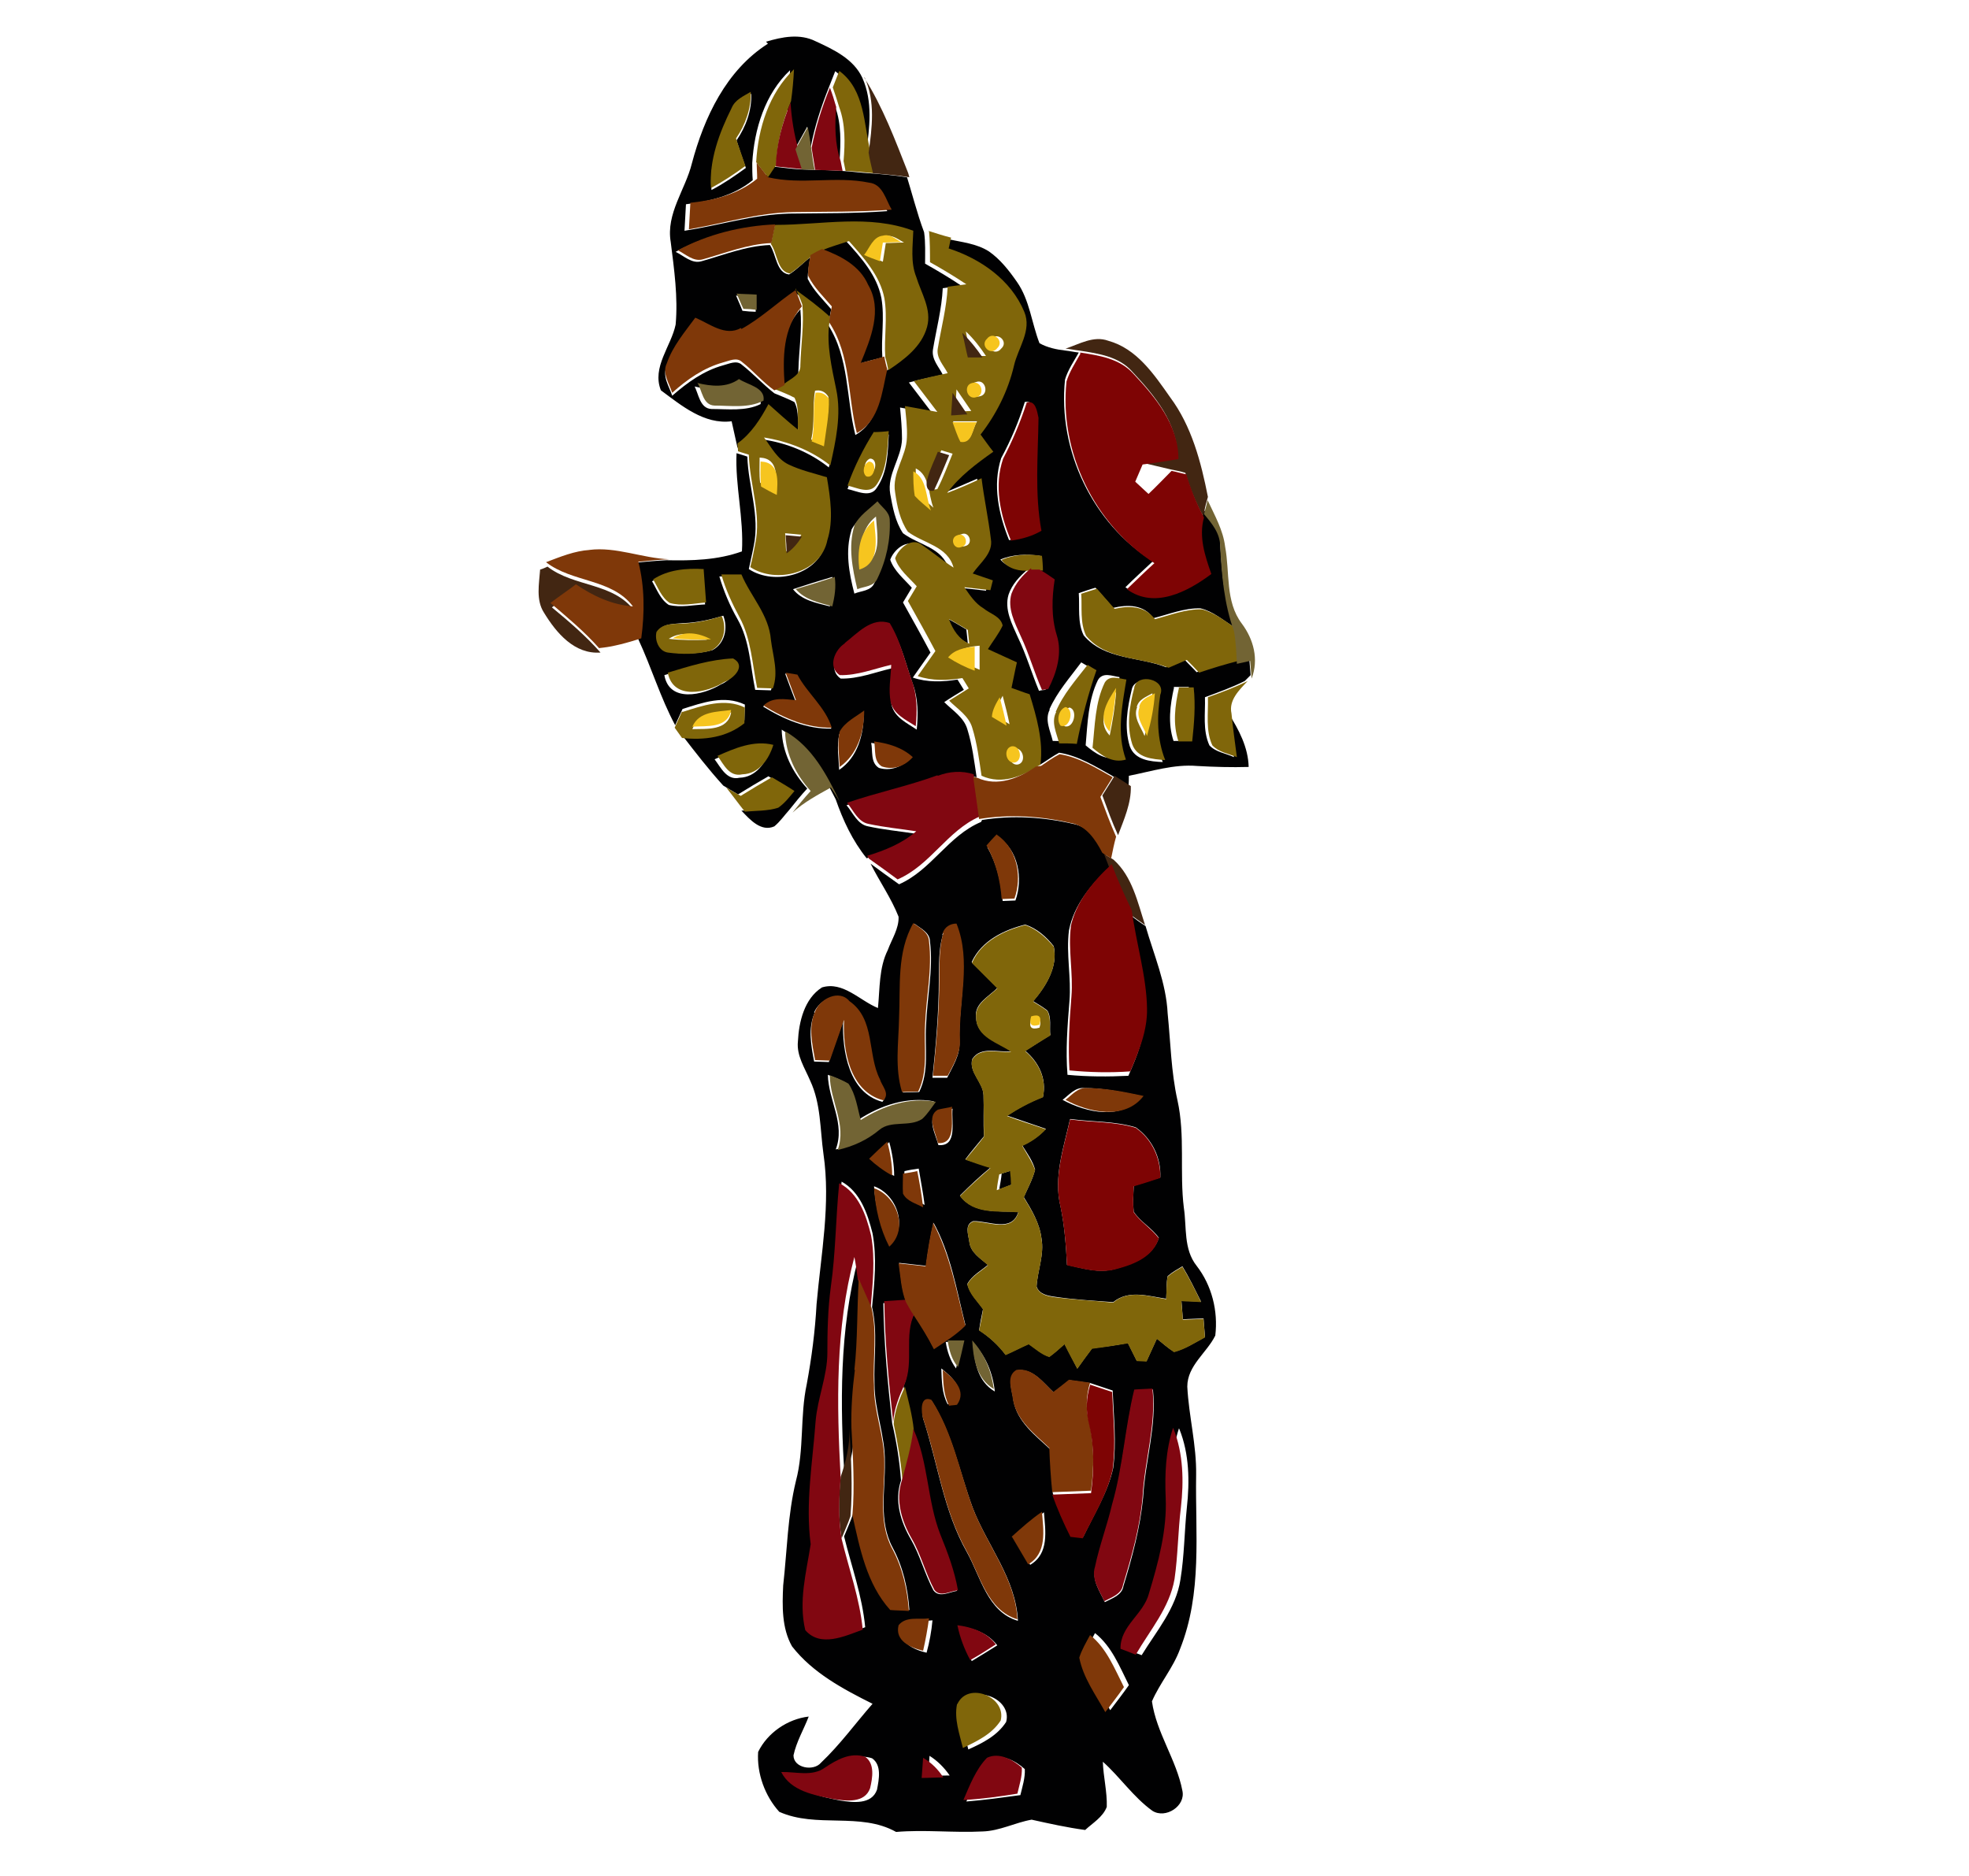 <svg xmlns="http://www.w3.org/2000/svg" viewBox="0 0 401 382" style="enable-background:new 0 0 401 382"><g style="fill:#010102"><path d="m156 8.5c3.3-1 6.9-1.7 10.1-.1 3.7 1.7 7.7 3.6 9.5 7.4 2.2 4.9 1.5 10.2.8 15.3-1.4-5.7-1.1-12.7-6.3-16.6-.4 1.1-.9 2.2-1.3 3.3-1.6 4-2.9 8-3.7 12.2-.2-1.4-.5-2.8-.7-4.2-.8 1.5-1.7 3-2.5 4.5-.9-3.1-1.5-6.3-1.6-9.5.3-2.1.5-4.3.6-6.5-5.1 4.8-7.3 12-7.7 18.9 0 1.1 0 2.3.1 3.5-3.9 3.2-8.8 4.3-13.6 4.9-.1 1.8-.2 3.6-.3 5.4 7.1-1.1 14-3.3 21.3-3.5 6.7-.1 13.4 0 20-.5-1.2-2-1.8-5.1-4.6-5.5-6.8-1.5-13.8.5-20.6-1.1.6-.8 1.1-1.6 1.7-2.5 2 .2 3.9.5 5.9.6.7 0 2 .1 2.6.1 1.9 0 3.7.1 5.6.2 2 .1 4 .4 6 .5 2.5.2 4.9.4 7.4.8-.1-.2-.2-.7-.3-1 1.3 4 2.3 8.2 3.8 12.2.3 2.1.2 4.3.2 6.4 2.5 1.4 5 2.9 7.4 4.5-1.3.2-2.5.3-3.8.5-.2 4.2-1.3 8.3-2 12.5-.3 2 1.2 3.5 2 5.1-2.3.5-4.6 1-6.9 1.6 1.6 2.1 3.2 4.2 4.8 6.3-2.2-.4-4.4-.8-6.6-1.2.2 2.1.4 4.3.4 6.4-.1 3.9-3.1 7.2-2.4 11.2.5 2.7 1 5.6 2.6 8 3.2 2.4 8.1 2.9 9.3 7.3-2.2-1.4-4.2-3.1-6.4-4.6-2.1-1.7-4.8.7-5.5 2.7.8 2.3 2.8 3.9 4.4 5.7-.6 1-1.2 2-1.8 3 1.9 3.4 3.8 6.8 5.6 10.2-1.2 1.7-2.4 3.4-3.6 5.1 2.9 1 6.1.9 9.1.4.4.7.9 1.4 1.3 2.1-1.3.8-2.7 1.6-4 2.5 1.7 1.7 4 3.1 4.7 5.5 1 3.2 1.4 6.5 1.9 9.8l-.8-.2c-2.4-.8-5-.7-7.3.3-6 2.2-12.3 3.5-18.4 5.6 1.3 1.5 2.2 3.9 4.4 4.3 3.2.7 6.5 1 9.7 1.5-2.9 2.4-6.4 3.9-10 5-2.9-3.6-4.8-7.7-6.3-12-2.7-5.3-5.7-11-11-14.2.1 4.6 2.2 8.7 5.2 12-1.3 1.4-2.5 2.9-3.7 4.4-1 1.1-1.8 2.3-3 3.3-2.7 1.2-5-1.4-6.7-3.2 2.3-.1 4.6-.1 6.8-.8 1.3-.9 2.2-2.2 3.3-3.4-1.5-.9-3.1-1.8-4.6-2.8-2.1 1.2-4.1 2.4-6.2 3.7-1-.6-2-1.2-3-1.8-3-3.3-5.7-6.8-8.4-10.3 4.5.5 9-.1 12.7-3 0-.8.1-2.4.1-3.2-4.2-2-8.6-.4-12.7.9-.5 1.1-1 2.2-1.5 3.3-3-5.6-4.8-11.7-7.5-17.5.7-5.2.6-10.5-.6-15.6 2.1-.2 4.2-.4 6.3-.5 5.2.1 10.4 0 15.4-1.8.4-6.8-1.4-13.4-1.1-20 .6.2 1.7.5 2.2.7.2 6.1 2.6 12 1.3 18.2-.3 1.6-.7 3.2-1 4.7 5.3 3.5 14.4 1.1 15.7-5.5 1.4-4.2.6-8.6-.1-12.8-2.6-.8-5.3-1.4-7.8-2.6-2.3-1.1-3.6-3.5-5-5.5 4.9.7 9.6 2.6 13.5 5.7 1.2-5.1 2.3-10.3 1.2-15.5-1-4.5-2.1-9-1.4-13.6 4.4 6.8 3.7 15 5.6 22.5 4.7-2.7 5.1-8.4 6.2-13 3.3-2.2 6.9-4.7 7.9-8.8 1.1-3.6-1.1-6.9-2.2-10.2-1.2-3-.7-6.3-.6-9.4-9.1-3.4-18.9-1.2-28-1.2-6.9.3-13.8 2-19.9 5.3 1.7.8 3.3 2.5 5.3 1.9 4.6-1.3 9-3.1 13.9-3.3 1.3 1.9 1.3 5.7 3.9 6 1.6-1 2.9-2.4 4.3-3.5-.2 1.4-.5 2.9-.5 4.4 1.2 2.4 3.1 4.2 4.8 6.2-.2.7-.3 1.4-.4 2.1-2.2-2.1-4.6-3.8-7-5.5-3.8 2.5-7 5.7-11 7.8-3.2 1.8-6.4-.9-9.3-2.1-2.2 2.9-4.6 5.8-5.8 9.3-1 2 .5 4.1 1.1 6 3.1-2.7 6.4-5.1 10.4-6.2 1.2-.3 2.7-1.1 3.8-.1 2.3 1.8 4.3 4 6.6 5.8 1.4.6 2.8 1.1 4.1 1.8 1 2 .6 4.3.7 6.5-2-1.7-4-3.5-6-5.2-1.6 3-3.5 6-6.3 8-.4-1.8-.8-3.6-1.2-5.4-5.6.7-10.2-3.2-14.4-6.3-1.9-4.7 2.1-9 3-13.4.5-5.6-.3-11.2-1-16.8-1-5.8 3-10.7 4.3-16 2.5-9.4 7-19 15.5-24.4m-7.3 13.5c-2.5 5-4.7 10.6-4.2 16.3 2.5-1.3 4.8-2.9 7-4.5-.7-1.9-1.3-3.7-1.9-5.6 1.9-2.8 3.1-6 3-9.5-1.4.9-3.2 1.6-3.9 3.3m.8 37.8c.4 1 .9 2 1.3 3.1.7.1 2.1.2 2.7.2 0-.8 0-2.3 0-3.1-1.3-.1-2.7-.1-4.1-.2m-8.4 18.4c.9 1.6 1.1 4.6 3.5 4.7 3.3 0 7 .5 10-1 .4-2.8-3.2-3.2-5-4.4-2.6 1.8-5.6 1.5-8.5.8m36.6 9.9c-2.2 3.5-4 7.1-5.4 11 1.9.4 4.7 1.9 6-.3 2.2-3.2 2.2-7.2 2.4-10.8-.8 0-2.3.1-3 .2m-4.6 19.3c-1.3 4.2-.5 8.7.6 12.9 1.4-.6 3.4-.5 4.1-2.2 1.8-3.7 2.7-7.9 2.5-12-.1-1.6-1.6-2.5-2.5-3.7-1.6 1.5-3.6 2.8-4.7 4.9m-40.6 10.5c1 1.7 1.7 3.7 3.4 4.8 2.4.6 5 0 7.4-.1-.2-2.3-.4-4.5-.5-6.8-3.6-.2-7.2.1-10.3 2.1m13.7-1c.9 3 2.1 5.9 3.7 8.7 2.5 4.4 2.6 9.5 3.6 14.4.8 0 2.4.1 3.2.1 1.2-3.3 0-6.6-.4-9.9-.4-5-4.1-8.8-6-13.3-1.3 0-2.7 0-4 0m14.9 2.6c1.8 2.3 4.8 2.8 7.5 3.5.5-2 .8-4 .5-6-2.7.8-5.3 1.6-8 2.5m-22.3 6.9c-1.8.2-4.1 0-5.2 1.7-.3 1.7.5 3.9 2.3 4.2 2.9.4 6 .4 8.8-.4 2.5-1.3 3.2-4.5 2.2-7-2.6.8-5.3 1.4-8 1.5m33 4.8c-2.1 1.3-3.6 4.8-1.1 6.5 3.6.1 7-1.3 10.5-2.1-.1 2.5-.6 5.1-.1 7.6.7 2.5 3.2 3.6 5.1 4.9.3-3.1.3-6.3-.8-9.3-1.4-3.9-2.3-8.1-4.5-11.7-3.6-1.3-6.6 2.1-9.2 4.1m-36.9 5.8c1 5.7 7.9 4.1 11.5 1.9 1.9-.8 4.6-3.3 1.8-4.8-4.6.2-9 1.6-13.3 2.9m24.6-.3c.7 1.9 1.4 3.8 2.1 5.6-2.3-.2-4.8-.6-6.6 1.1 4.2 2.6 8.9 4.6 13.9 4.5-1.3-4.2-4.9-7-7-10.8-.6-.1-1.8-.3-2.4-.4m11 12.4c-.5 2.4-.1 4.8 0 7.2 3.8-2.6 5-7.2 5-11.5-1.8 1.3-4 2.3-5 4.3m-25.4 5c1.3 1.7 2.5 4.4 5.1 3.8 3.4-.1 5.4-3.1 6.3-6-4-1.1-7.9.7-11.5 2.3m32-3.5c.4 1.7-.2 4.1 1.6 5.2 2.3.7 4.7-.2 6.3-1.9-2.1-2.1-5-2.8-7.9-3.2z"/><path d="m171 32.8c-1.2-3.6-1.2-7.3-.9-11 1.3 3.5 1.1 7.3.9 11"/><path d="m193 48.7c2.8.6 5.9.9 8.4 2.5 2.3 1.6 4.1 3.9 5.7 6.2 2.6 3.7 3 8.4 4.6 12.5 1.6.9 3.5 1.3 5.3 1.5.9.1 1.8.3 2.7.4-1 1.8-2.2 3.5-2.8 5.5-1.5 14.5 5.7 29.4 17.9 37-1.9 1.8-3.8 3.5-5.6 5.3 5.6 4.2 12.4.5 17.2-3.1-1.3-3.7-2.6-7.6-1.5-11.5l.3-1.1c1.6 1.9 3.3 4 3.3 6.6.3 5.8.8 11.7 2.8 17.2-2.2-1.4-4.3-3.2-6.8-3.8-3.3-.1-6.4 1.2-9.6 2-2-2.8-5.2-2.8-8.2-2.1-1.2-1.4-2.4-2.7-3.6-4.1-1.1.3-2.2.7-3.4 1.1.2 2.8-.3 6 1 8.6 4.2 5 11.3 4.3 16.8 6.5 1.2-.5 2.5-1.1 3.7-1.6.8.9 1.7 1.7 2.5 2.6 2.7-.9 5.3-1.7 8-2.4.9-.2 1.8-.4 2.7-.6.1 1.2.2 2.4.3 3.6-.3.3-.9.9-1.2 1.2-2.6 1.3-5.4 2.3-8.1 3.3.1 3.3-.5 6.7.9 9.8 1.3 1.4 3.3 1.6 5 2.4-.4-2.9-.8-5.9-1.1-8.9 2.1 3.3 4 6.9 4.1 10.9-3.5.1-7 0-10.5-.2-4.7-.4-9.3 1.1-13.9 2 0 .5 0 1.6-.1 2.1-1.1-.7-2.2-1.4-3.3-2.1-3.4-1.9-6.9-4.1-10.8-4.7-1.3.7-2.5 1.6-3.8 2.4-.3 0-.6 0-.9.1.6-4.9-.7-9.7-2.2-14.3-1.2-.4-2.4-.9-3.7-1.3.4-1.7.8-3.4 1.1-5.2-2-.9-4-1.8-5.9-2.7 1.1-1.6 2.2-3.1 3-4.8-.4-1.9-2.6-2.4-3.9-3.5-1.8-1-2.8-2.7-3.9-4.3 1.8.2 3.5.4 5.3.6.1-.5.4-1.5.5-2-1.4-.5-2.7-.9-4.1-1.4 1.5-2.1 4.2-4.1 3.7-7-.5-4.1-1.5-8.2-1.9-12.4-2.3 1-4.6 2-7 3 2.6-3.4 6-6 9.4-8.4-.9-1.2-1.7-2.4-2.6-3.5 3.2-4.2 5.5-9 6.8-14 .8-3.6 3.7-7.3 2.1-11-2.7-6.5-8.9-10.8-15.4-12.9.2-.7.3-1.5.5-2.2m15.9 33.4c-1.2 3.9-2.8 7.7-4.8 11.4-1.8 5.5-.5 11.5 1.6 16.7 2.2-.3 4.3-.9 6.2-2-1.4-7.6-.7-15.4-.6-23-.2-1.3-.6-3.6-2.5-3.1m-5 31.9c1.5 1.8 3.6 2.3 5.8 2.1-1.7 1.4-3.3 3.1-4 5.2-.9 3 .7 6 1.9 8.7 1.7 3.5 2.8 7.3 4.3 10.9.3-.1 1-.2 1.3-.2 1.7-3.4 2.9-7.3 1.7-11-1.1-3.7-1-7.6-.4-11.3-1-.7-2-1.4-3.1-2h.9c-.1-.7-.2-2.2-.2-3-2.8-.4-5.6-.3-8.2.8m10.2 30.5c-1.1 2.1.1 4.3.6 6.4 1.2 0 2.4.1 3.6.1 1.1-5.1 2.3-10 4-15-.4-.3-1.3-.8-1.8-1.1-2.3 3.1-4.9 6-6.5 9.6m9.9-6c-2 4.1-2.1 8.8-2.5 13.3 1.9 1.6 4.1 3.2 6.8 2.4-1.9-5.3-.8-10.9.1-16.3-1.5-.2-3.4-1.1-4.4.6m6.9 1.9c-.9 3.7-1.6 7.8-.4 11.6 1 2.8 4.2 3.1 6.7 3.2-1.7-4.3-1.7-8.8-1-13.3 1.2-3.2-4.7-4.5-5.3-1.5m8.6-.4c-.8 3.6-1.3 7.3-.1 10.9.7 0 2.1 0 2.8 0 .4-3.6.7-7.3.3-11-.8 0-2.3 0-3.1 0z"/><path d="m167 50.9c1.8-.6 3.5-1.2 5.3-1.8 3.1 3.4 6.3 7 7.2 11.6.7 4-.1 8.1.2 12.1-1.6.4-3.2.8-4.8 1.3 2-5 4.5-10.8 1.5-15.9-1.7-3.9-5.7-5.9-9.4-7.3"/><path d="m163 63c.4 4.1-.3 8.3-.4 12.4.1 1.9-1.8 2.8-3.2 3.7-.4-5.6-.4-11.7 3.5-16"/><path d="m193 126c1.3.7 2.5 1.4 3.8 2.2.1.7.2 2.1.3 2.8-2.1-.9-3.3-2.9-4.1-4.9"/><path d="m200 167c6.2-1 12.5-.6 18.6.8 3.2.6 5.1 3.5 6.5 6.1.3.9.7 1.8 1 2.6-3.8 3.5-7.4 7.8-8.4 13-.6 4.8.5 9.6.1 14.4-.4 5-.8 10-.4 15 4.1.4 8.3.4 12.4.2 1.8-4.1 3.5-8.3 3.4-12.8 0-6.9-2.1-13.5-3.1-20 1 .8 2.1 1.6 3.2 2.3 1.7 5.9 4.2 11.6 4.5 17.8.6 5.9.7 11.9 2 17.7 1.6 7.2.4 14.7 1.3 21.9.6 3.9-.1 8.4 2.6 11.8 3.1 4 4.4 9.2 3.8 14.2-1.7 3.5-5.7 6.1-5.7 10.4.3 6 1.9 11.9 1.8 18-.2 11.9 1.3 24-3.3 35.5-1.4 3.8-4.1 6.9-5.7 10.6.9 6.4 5 11.9 6.2 18.2.7 3.1-3.4 5.8-6.1 4.1-3.9-2.8-6.6-6.9-10.1-10 .1 3.1.9 6.1.8 9.2-.8 2.1-2.9 3.3-4.4 4.7-3.7-.5-7.3-1.3-10.9-2.1-3.4.6-6.5 2.3-10 2.4-5.9.3-11.8-.4-17.6.1-7.3-4.1-16.2-.7-23.8-4.1-2.9-3.2-4.6-7.8-4.3-12.2 1.9-3.9 6-6.7 10.3-7.2-1 2.6-2.5 5.1-3.1 7.9 0 2.6 4.1 3.3 5.6 1.5 3.9-3.7 7-8 10.5-12-6-3-12.2-6.3-16.4-11.7-2.1-3.7-2-8.2-1.8-12.4.8-7.1.9-14.3 2.6-21.3 1.7-6.4.8-13.2 2.2-19.7 1-5.4 1.7-10.8 2-16.3.9-10.2 2.9-20.4 1.4-30.6-.7-5-.5-10.2-2.7-14.9-1.1-2.6-2.8-5.1-2.5-8 .2-4 1.3-8.7 4.9-11 4.3-1.3 7.7 2.7 11.4 4.2.4-4 .2-8.2 2-11.8.8-2.2 2.3-4.4 2.2-6.8-1.5-3.8-3.9-7.2-5.7-10.8 1.9 1.4 3.8 2.8 5.8 4.2 6.6-2.9 10-9.9 16.7-12.7m3.4 2.9c-.7.8-1.4 1.6-2.1 2.3 1.9 3.3 2.8 7.1 3.1 10.9.6 0 1.9-.1 2.6-.1 1.6-4.5.6-10.3-3.6-13m-17 17.8c-3.4 5.9-2.6 12.8-2.9 19.3 0 5-.9 10.2.6 15 .8 0 2.4-.1 3.3-.1 2.1-4.3 1.1-9 1.4-13.6.2-5.7 1.5-11.4.8-17 0-1.9-1.9-2.7-3.2-3.7m5.8 2.4c-.9 2.9-.7 6-.8 9 0 6.7-.6 13.4-1.3 20 .8 0 2.3 0 3 0 1.1-2.3 2.6-4.5 2.5-7.2-.3-7.9 2.3-16-.7-23.8-1.3 0-2.4.7-2.8 1.9m6.1 5.7c1.7 1.7 3.4 3.4 5.1 5.1-1.7 1.8-4.8 3.2-4.3 6.1.1 3.8 4.5 4.9 7.1 6.8-2.6.3-6.2-1.1-7.9 1.6-.7 2.7 2.2 4.7 2.3 7.3.1 2.8-.1 5.6.1 8.4-1.3 1.6-2.6 3.1-3.8 4.7 1.7.6 3.4 1.1 5.1 1.7-2.2 1.8-4.2 3.7-6.2 5.7 2.8 3.8 7.8 3.1 11.9 3.3-1.3 4.3-6 1.8-9.2 1.9-1.8.7-1 2.7-.8 4.1.2 2.3 2.3 3.5 3.8 4.8-1.4 1.2-3.3 2.2-4.2 3.9.5 2 2.1 3.5 3.2 5.1-.3 1.4-.6 2.9-.8 4.3 2.1 1.4 3.9 3 5.4 5 1.6-.7 3.1-1.5 4.7-2.2 1.4.9 2.6 2.1 4.2 2.6 1.1-.8 2.1-1.7 3.1-2.6.9 1.7 1.7 3.3 2.6 5 1-1.4 2-2.8 3-4.1 2.4-.3 4.9-.6 7.3-1.1.6 1.2 1.2 2.4 1.8 3.6.5 0 1.5.1 2 .1.7-1.5 1.4-3.1 2.1-4.6 1.1.9 2.2 1.9 3.5 2.7 2.3-.6 4.3-1.9 6.3-3-.1-1.3-.2-2.5-.3-3.8-1.4.1-2.8.1-4.2.2-.1-1.3-.2-2.6-.3-3.8 1.3.1 2.7.1 4 .2-1.2-2.4-2.4-4.9-3.8-7.2-1 .6-2.1 1.2-3 2-.3 1.5-.2 3.1-.3 4.6-3.6-.5-7.6-1.9-10.8.7-4-.3-7.9-.5-11.9-1.1-1.4-.2-3.2-.5-3.7-2.1.2-3.3 1.6-6.5 1-9.8-.4-3.1-2-5.8-3.6-8.4.8-1.8 1.8-3.6 2.3-5.6-.5-1.8-1.6-3.3-2.6-4.9 1.8-.8 3.5-2 4.8-3.4-2.6-.9-5.3-1.8-7.9-2.7 2.3-1.5 4.7-2.8 7.3-3.8.8-3.7-.8-7-3.6-9.4 1.7-1.1 3.4-2.1 5.1-3.2-.2-1.6.3-3.5-.6-5-.9-.7-1.9-1.3-2.9-1.9 2.6-3 5.1-7 4.2-11.2-1.5-1.9-3.4-3.6-5.8-4.4-4.4 1.1-8.9 3.3-10.9 7.6m-32 10.4c-1.4 3.2-.7 6.7-.1 9.9.8 0 2.3.1 3 .1.9-2.8 1.9-5.5 2.9-8.3-.2 6.1 1.2 14.6 8 16.4 1.3-1.4-.3-2.9-.7-4.3-2.6-5.1-1-12.3-6.2-15.9-2.1-2.6-6-.5-7 2m2.8 12.7c.1 5.2 3.6 10 1.6 15.2 3.1-.7 6-2 8.5-4.1 2.5-2.1 6.1-.6 8.7-2.2 1.1-1 1.9-2.3 2.8-3.5-5.5-1-10.8.8-15.3 3.7-.7-2.5-1-5.2-2.5-7.4-1.2-.7-2.5-1.2-3.8-1.7m47.8 5.1c4.8 2.6 12.2 4.3 15.9-.8-3.8-.8-7.6-1.6-11.5-1.6-1.8-.2-3.1 1.4-4.4 2.4m-25.3 2.4c-2.5 1.4-.5 4.7 0 6.8 4 .4 2.6-4.9 2.9-7.4-.7.1-2.2.4-2.9.6m26.8 1.6c-1.3 5.8-3.4 11.8-1.9 17.8.8 3.9 1.1 7.9 1.3 11.8 3.2.7 6.6 1.8 9.9.8 3.5-1 7.6-2.5 8.8-6.3-1.4-2-3.7-3.2-5.1-5.3-.2-1.7-.1-3.5 0-5.3 1.8-.6 3.6-1.1 5.4-1.7.2-4-1.7-7.9-5-10.2-4.3-1.3-8.9-1.1-13.3-1.7m-40.6 8.2c1.4 1.3 3 2.5 4.7 3.4 0-2.3-.4-4.7-1-6.9-1.2 1.2-2.5 2.3-3.7 3.5m6.8 2.4c-.1 1.4-.1 2.8 0 4.1.7 1.6 2.7 2 4.1 2.8-.3-2.5-.8-4.9-1.2-7.4-.7.1-2.1.3-2.8.5m-12.9 2.1c-.7 7-.8 14-1.7 21-.6 4.4-.7 8.9-.7 13.4 0 4.8-2 9.4-2.4 14-.6 8.3-2.1 16.7-1 25-.9 5.8-2.5 11.6-1.1 17.5 3.1 3.6 8 1.3 11.7-.1-.6-6.4-2.8-12.4-4.3-18.5.6-1.5 1.3-3 1.8-4.5 1.5 6.8 2.9 14 7.7 19.3 1.3.1 2.6.1 3.8.2-.3-4.4-1.3-8.8-3.4-12.7-2.9-5.4-1.5-11.6-1.6-17.4.1-5.4-2.1-10.5-2.1-15.9-.2-5.2.7-10.5-.5-15.7.5-5 1-10.1.1-15-1-4-2.5-8.5-6.4-10.6m6.7 1c.3 4.1 1.3 8.2 3.1 11.9 4-3.5 1.5-10.3-3.1-11.9m12.2 7.1c-.7 3-1.2 6-1.6 9.1-1.8-.2-3.7-.4-5.5-.6.4 2.6.5 5.4 1.5 7.9-1.6.1-3.1.2-4.7.3.1 8.2.9 16.4 1.8 24.5.9 3.8 1.5 7.7 1.8 11.6-1.4 4.1-.1 8.4 2 12 1.9 3.3 2.8 7 4.6 10.4 1.2 1.6 3.3.3 4.8.1-.8-3.9-2.1-7.7-3.6-11.4-2.7-6.9-2.4-14.7-5.5-21.5-.3-3-1.2-5.9-1.8-8.8 2-4.6-.3-10 2.1-14.6 1.5 2.2 2.9 4.5 4.1 6.9 2.2-1.5 4.5-2.9 6.4-4.8-1.8-7.1-3-14.6-6.6-21m2.6 24.5c.3 1.9.9 3.8 2.1 5.4.4-1.8.8-3.6 1.3-5.4-.8 0-2.5 0-3.4 0m5.6.2c.2 3.7.8 7.8 4.4 9.9-.4-3.7-1.8-7.2-4.4-9.9m-6.5 5.2c.1 2.5.1 5.1 1.3 7.3.4-.1 1.2-.1 1.6-.2 2.1-2.9-.8-5.4-2.9-7.1m15.4.5c-2.2 1.3-.9 4.1-.7 6.1.8 4.3 4.4 7 7.4 9.8.2 3 .4 6.1.6 9 1 3 2.2 5.9 3.7 8.6.6.1 1.9.2 2.5.3 2.2-4.6 5-9 6.1-14 .7-5.2.1-10.5-.1-15.8-1.5-.5-3-1-4.5-1.5-1.4-.2-2.8-.4-4.3-.6-1.1.8-2.2 1.7-3.2 2.5-2.1-1.9-4.2-5-7.5-4.5m24 4c-1.9 7.7-2.3 15.7-4.5 23.4-1 4.3-2.6 8.4-3.5 12.8-.8 2.5.9 4.8 1.9 7 1.5-.8 3.5-1.4 3.8-3.3 1.8-5.9 3.4-11.9 4-18 .4-7.4 2.8-14.6 2-22-1.2.1-2.5.1-3.7.2m-43 6c2.9 9 4.1 18.6 8.8 26.9 2.8 5 4.2 12.2 10.4 14-.4-8.6-6.3-15.4-9.2-23-2.7-7.3-4.1-15-8.3-21.7-2.4-.9-2.1 2.5-1.7 3.9m52 1.6c-1.5 4.6-1.7 9.4-1.5 14.2.3 6.7-1.5 13.2-3.4 19.5-1.1 4.2-5.9 6.6-5.8 11.3 1 .4 2 .8 3.1 1.2 3-4.9 7-9.5 7.9-15.4.8-4.9.8-9.8 1.3-14.6.6-5.4.5-11-1.5-16m-33.7 22c1.1 1.8 2.2 3.7 3.3 5.6 3.9-2.3 3.1-6.9 2.8-10.7-2.2 1.6-4.2 3.3-6.2 5.1m-22.7 18.3c-.8 3.2 2.5 4.6 5 5.2.6-2.2 1-4.4 1.2-6.6-2.1.3-4.7-.5-6.2 1.4m11.6-.1c.6 2.4 1.5 4.8 2.6 7 1.7-1 3.4-2.1 5.2-3.2-1.9-2.5-4.8-3.5-7.8-3.9m27.7 1.4c-.8 1.5-1.6 2.9-2.2 4.6.7 4.1 3.2 7.6 5.3 11.1 1.3-1.7 2.6-3.4 3.8-5.1-1.9-3.8-3.5-7.9-6.9-10.6m-27 14.8c-.7 3 .5 6 1.2 8.9 2.9-1.3 5.9-2.8 7.7-5.6 1.3-4.7-6.6-7.9-8.8-3.4m-26.7 13c-2.6 1.9-5.9.8-8.9.9 2.1 3.9 6.7 4.7 10.6 5.5 2.6.4 6.4.9 7.5-2.2.4-2.1 1-5-1-6.4-3-1-5.8.6-8.2 2.2m19.9-2.7c-.1 1.4-.2 2.8-.3 4.1 1.4 0 2.9-.1 4.4-.1-1.1-1.6-2.5-3-4.1-4m12.3.7c-2.3 2.4-3.5 5.6-4.8 8.6 3.7-.3 7.3-.8 11-1.3.4-1.7 1-3.5.9-5.3-1.9-1.7-4.7-3.2-7.1-2z"/><path d="m204 239c.6-.2 1.7-.5 2.2-.7 0 .7.1 2.1.2 2.8-1 .4-1.9.8-2.9 1.1.2-1.1.4-2.1.5-3.2"/><path d="m172 301c-.9-14.9-1.1-30 2.8-44.8.2 1.5.4 3.1.7 4.6-.4 6.2-.3 12.4-.9 18.6-.4 3.9-.8 7.8-.7 11.8.1 3.4-.7 6.7-1.8 9.8"/></g><g style="fill:#80660a"><path d="m154 33c.4-6.9 2.6-14 7.7-18.9-.1 2.2-.3 4.4-.6 6.5-1.7 4.1-2.9 8.5-3 13-.6.8-1.1 1.7-1.7 2.5-.8-1-1.6-2-2.4-3.1"/><path d="m171 14.5c5.2 3.9 4.9 10.9 6.3 16.6.3 1.4.6 2.8.9 4.2-2-.2-4-.4-6-.5-.1-.5-.3-1.5-.4-2 .3-3.7.4-7.5-.9-11-.4-1.3-.8-2.6-1.3-4 .4-1.1.9-2.2 1.3-3.3"/><path d="m149 22c.7-1.7 2.4-2.4 3.9-3.3.1 3.4-1.1 6.7-3 9.5.6 1.9 1.3 3.7 1.9 5.6-2.3 1.7-4.6 3.2-7 4.5-.4-5.7 1.7-11.3 4.2-16.3"/><path d="m158 45.8c9.4 0 19-2.2 28 1.2-.1 3.1-.6 6.4.6 9.4 1 3.3 3.2 6.6 2.2 10.2-1.1 4-4.6 6.6-7.9 8.8-.1-.7-.4-2-.6-2.6-.3-4 .5-8.1-.2-12.1-.9-4.6-4.2-8.2-7.2-11.6-1.8.6-3.6 1.1-5.3 1.8-.8.4-1.6.8-2.4 1.3-1.4 1.2-2.8 2.5-4.3 3.5-2.6-.3-2.6-4.2-3.9-6 .3-1.3.5-2.5.8-3.8m18.7 6.1c1.1.4 2.2.9 3.3 1.3.2-1.3.4-2.6.6-3.8 1.2 0 2.4-.1 3.7-.1-1.1-.6-2.3-1.6-3.7-1.3-2 .2-2.7 2.5-3.8 3.9z"/><path d="m189 47c1.6.5 3.1 1 4.7 1.4-.2.7-.3 1.5-.5 2.2 6.5 2.1 12.7 6.4 15.4 12.9 1.6 3.8-1.3 7.4-2.1 11-1.2 5.1-3.6 9.9-6.8 14 .9 1.2 1.7 2.4 2.6 3.5-3.4 2.4-6.9 5-9.4 8.4 2.4-.9 4.7-1.9 7-3 .5 4.1 1.4 8.2 1.9 12.4.5 2.9-2.2 4.8-3.7 7 1.4.5 2.7.9 4.1 1.4-.1.5-.4 1.5-.5 2-1.8-.2-3.5-.4-5.3-.6 1.1 1.6 2.2 3.3 3.9 4.3 1.3 1.1 3.5 1.6 3.9 3.5-.8 1.7-2 3.2-3 4.8 2 .9 3.9 1.8 5.9 2.7-.4 1.7-.7 3.4-1.1 5.2 1.2.4 2.4.9 3.7 1.3 1.4 4.6 2.8 9.4 2.2 14.3-3.6 2.4-7.8 4.2-12 2.3-.5-3.3-.9-6.6-1.9-9.8-.7-2.4-3-3.8-4.7-5.5 1.3-.8 2.7-1.7 4-2.5-.4-.7-.9-1.4-1.3-2.1-3 .5-6.2.6-9.1-.4 1.2-1.7 2.4-3.4 3.6-5.1-1.8-3.4-3.7-6.8-5.6-10.2.6-1 1.2-2 1.8-3-1.6-1.8-3.7-3.4-4.4-5.7.7-2 3.4-4.4 5.5-2.7 2.2 1.5 4.2 3.2 6.4 4.6-1.2-4.4-6.1-4.9-9.3-7.3-1.6-2.3-2.2-5.2-2.6-8-.7-4 2.3-7.3 2.4-11.2.1-2.2-.2-4.3-.4-6.4 2.2.4 4.4.8 6.6 1.2-1.6-2.1-3.2-4.2-4.8-6.3 2.3-.6 4.6-1.1 6.9-1.6-.8-1.6-2.4-3.1-2-5.1.7-4.2 1.8-8.3 2-12.5 1.3-.2 2.5-.3 3.8-.5-2.4-1.6-4.9-3.1-7.4-4.5 0-2.1 0-4.3-.2-6.4m7.5 20.5c.3 1.7.7 3.3 1.1 5 .8 0 2.3 0 3 0-1.2-1.8-2.5-3.5-4.1-5m5.1 1.6c-1.6 1.4.8 3.6 2.1 1.9 1.6-1.4-.8-3.6-2.1-1.9m-3 8.7c-1.9.4-1.1 3.5.8 2.9 1.9-.4 1.1-3.6-.8-2.9m-4 1.5c-.1 1.5-.2 3-.3 4.6.8 0 2.5-.2 3.3-.2-1-1.5-2-2.9-3-4.4m-.7 6.5c.5 1.4.9 2.8 1.6 4 2.3.4 2.3-2.5 3.3-4-1.6 0-3.3 0-4.9 0m-2.4 5.9c-.8 1.8-1.6 3.5-2.1 5.4-.4 1.1-.3 3 1.3 2.5 1.2-2.3 2.1-4.8 3.1-7.2-.6-.2-1.7-.5-2.3-.7m-5.2 3.6c0 1.7 0 3.4.3 5.1 1 1.1 2.2 2 3.3 3-1.1-2.7-.7-6.6-3.6-8m9.3 13.4c-1.7.4-.8 3 .8 2.4 1.7-.4.8-3.1-.8-2.4m-2.5 17.4c.8 2.1 2 4 4.1 4.9-.1-.7-.2-2.1-.3-2.8-1.2-.7-2.5-1.5-3.8-2.2m.8 7.6c1.7 1.1 3.5 1.9 5.4 2.7 0-1.6 0-3.3 0-4.9-2.1.2-4.1.5-5.5 2.3m8.6 11.9c1 .6 2 1.2 3 1.8-.4-2-.9-3.9-1.4-5.8-.7 1.3-1.5 2.6-1.6 4m4 6.7c-1.8.4-1.1 3.6.7 3.3 1.8-.4 1.1-3.5-.7-3.3z"/><path d="m162 59c2.4 1.7 4.8 3.5 7 5.5 0 .3 0 .9-.1 1.2-.6 4.6.5 9.2 1.4 13.6 1.1 5.2-.1 10.5-1.2 15.5-3.9-3.1-8.6-4.9-13.5-5.7 1.5 2 2.7 4.4 5 5.5 2.5 1.2 5.2 1.8 7.8 2.6.7 4.2 1.4 8.7.1 12.8-1.3 6.7-10.4 9-15.7 5.5.4-1.6.7-3.1 1-4.7 1.3-6.1-1.1-12-1.3-18.2-.6-.2-1.7-.5-2.2-.7 0-.5-.1-1-.1-1.6 2.8-2 4.7-5 6.3-8 2 1.8 3.9 3.5 6 5.2-.1-2.2.3-4.5-.7-6.5-1.3-.7-2.7-1.2-4.1-1.8.7-.4 1.4-.8 2.1-1.1 1.3-1 3.3-1.8 3.2-3.7.1-4.1.8-8.3.4-12.4-.4-1.1-.9-2.2-1.4-3.3m4 20.8c-.6 3.3 0 6.7-.8 10 .8.3 1.7.7 2.5 1 .4-3.2 1.2-6.5 1-9.7-.6-1-1.6-1.5-2.8-1.2m-11.2 13.6c0 1.7-.1 3.4.1 5.1 1 .6 2.1 1.2 3.2 1.7.1-2.8.6-6.6-3.2-6.8m5.1 15.4c.1.9.1 2.7.2 3.7 1.3-.8 2.3-2.1 3.1-3.4-.8-.1-2.5-.2-3.3-.3z"/><path d="m178 88c.8 0 2.3-.1 3-.2-.3 3.7-.3 7.7-2.4 10.8-1.4 2.2-4.1.7-6 .3 1.4-3.9 3.2-7.5 5.4-11m-.8 5.5c-1.1.4-1.5 2.2-.6 3 1.7.7 2.4-3 .6-3z"/><path d="m204 114c2.6-1.1 5.4-1.2 8.2-.8.1.7.2 2.2.2 3h-.9c-.4 0-1.3 0-1.7 0-2.2.2-4.4-.3-5.8-2.1"/><path d="m133 118c3.1-2 6.7-2.3 10.3-2.1.2 2.3.3 4.5.5 6.8-2.5.2-5 .8-7.4.1-1.7-1.1-2.4-3.2-3.4-4.8"/><path d="m147 117c1.3 0 2.7 0 4 0 1.9 4.5 5.6 8.2 6 13.3.4 3.3 1.6 6.6.4 9.9-.8 0-2.4-.1-3.2-.1-1-4.8-1.2-10-3.6-14.4-1.5-2.8-2.8-5.6-3.7-8.7"/><path d="m220 121c1.1-.4 2.2-.7 3.4-1.1 1.2 1.4 2.4 2.7 3.6 4.1 3-.7 6.2-.6 8.2 2.1 3.1-.8 6.3-2.1 9.6-2 2.6.7 4.7 2.4 6.8 3.8.4 2.2.5 4.5.6 6.7-2.7.7-5.4 1.5-8 2.4-.8-.9-1.7-1.8-2.5-2.6-1.2.5-2.5 1.1-3.7 1.6-5.6-2.2-12.7-1.5-16.8-6.5-1.3-2.7-.8-5.8-1-8.6"/><path d="m139 127c2.8-.1 5.4-.7 8-1.5 1.1 2.5.4 5.7-2.2 7-2.8.8-5.9.8-8.8.4-1.9-.3-2.7-2.6-2.3-4.2 1.2-1.8 3.4-1.6 5.2-1.7m-2.7 3.1c2.6.3 5.2.3 7.8.2-2.5-1.2-5.3-1.8-7.8-.2z"/><path d="m136 137c4.3-1.3 8.7-2.7 13.3-2.9 2.8 1.5.1 4.1-1.8 4.8-3.5 2.2-10.4 3.8-11.5-1.9"/><path d="m215 145c1.5-3.6 4.1-6.5 6.5-9.6.4.3 1.3.8 1.8 1.1-1.7 4.9-3 9.9-4 15-1.2-.1-2.4-.1-3.6-.1-.5-2.1-1.7-4.3-.6-6.4m2.7-.9c-1.4.5-1.9 2.7-1 3.8 1.9.6 2.8-3.4 1-3.8z"/><path d="m225 139c1-1.6 2.9-.8 4.4-.6-.9 5.4-2 11-.1 16.3-2.7.8-4.9-.8-6.8-2.4.5-4.5.5-9.2 2.5-13.3m1 10.8c.6-2.9 1.1-5.9 1.3-8.9-1.8 2.6-4 6.1-1.3 8.9z"/><path d="m231 140c.6-3 6.6-1.7 5.3 1.5-.7 4.4-.7 9 1 13.3-2.6-.2-5.7-.4-6.7-3.2-1.2-3.7-.6-7.8.4-11.5m.6 3.9c-.9 2.1.8 4.1 1.5 5.9.8-2.8 1.4-5.8 1.6-8.7-1.2.7-2.8 1.2-3.2 2.8z"/><path d="m246 142c2.8-1 5.5-2 8.1-3.3-1.7 1.8-3.9 3.9-3.3 6.6.3 3 .7 5.9 1.1 8.9-1.7-.7-3.7-1-5-2.4-1.4-3-.8-6.5-.9-9.8"/><path d="m240 140c.8 0 2.3 0 3.1 0 .4 3.7.1 7.3-.3 11-.7 0-2.1 0-2.8 0-1.2-3.6-.7-7.3.1-10.9"/><path d="m139 145c4.1-1.3 8.6-2.9 12.7-.9 0 .8-.1 2.4-.1 3.2-3.6 2.9-8.2 3.5-12.7 3-.5-.7-1-1.4-1.5-2.1.5-1.1 1-2.2 1.5-3.3m2.1 3.6c2.9-.1 7.2.4 7.9-3.4-2.9.3-6.6.2-7.9 3.4z"/><path d="m146 154c3.6-1.6 7.5-3.3 11.5-2.3-.9 2.9-2.9 5.9-6.3 6-2.7.6-3.8-2-5.1-3.8"/><path d="m151 162c2.1-1.3 4.1-2.5 6.2-3.7 1.5.9 3.1 1.8 4.6 2.8-1 1.2-2 2.5-3.3 3.4-2.2.7-4.5.6-6.8.8-1.3-1.6-2.5-3.3-3.8-4.9 1 .6 2 1.2 3 1.7"/><path d="m198 196c1.9-4.3 6.5-6.5 10.8-7.6 2.3.8 4.2 2.5 5.8 4.4.9 4.2-1.6 8.1-4.2 11.2 1 .6 2 1.2 2.9 1.9.8 1.5.4 3.3.6 5-1.7 1-3.4 2.1-5.1 3.2 2.8 2.4 4.4 5.7 3.6 9.4-2.6 1-5 2.3-7.3 3.8 2.6 1 5.3 1.8 7.9 2.7-1.4 1.5-3 2.6-4.8 3.4.9 1.6 2 3.2 2.6 4.9-.5 1.9-1.5 3.7-2.3 5.6 1.6 2.6 3.3 5.3 3.6 8.4.6 3.3-.8 6.5-1 9.8.6 1.6 2.3 1.9 3.7 2.1 3.9.5 7.9.7 11.9 1.1 3.1-2.7 7.2-1.3 10.8-.7.1-1.6 0-3.1.3-4.6.9-.8 2-1.4 3-2 1.4 2.3 2.6 4.7 3.8 7.2-1.3-.1-2.7-.1-4-.2.1 1.3.2 2.5.3 3.8 1.4-.1 2.8-.1 4.2-.2.1 1.3.2 2.5.3 3.8-2.1 1.1-4 2.4-6.3 3-1.2-.8-2.3-1.8-3.5-2.7-.7 1.5-1.4 3.1-2.1 4.6-.5 0-1.5-.1-2-.1-.6-1.2-1.2-2.4-1.8-3.6-2.4.4-4.9.8-7.3 1.1-1 1.3-2 2.7-3 4.1-.9-1.7-1.8-3.3-2.6-5-1 .9-2 1.8-3.1 2.6-1.6-.5-2.9-1.7-4.2-2.6-1.6.7-3.1 1.5-4.7 2.2-1.5-2-3.3-3.7-5.4-5 .3-1.4.6-2.9.8-4.3-1.1-1.6-2.8-3.1-3.2-5.1.9-1.7 2.7-2.6 4.2-3.9-1.5-1.4-3.6-2.6-3.8-4.8-.2-1.4-1-3.4.8-4.1 3.1-.1 7.9 2.4 9.2-1.9-4.2-.3-9.1.5-11.9-3.3 2-2 4.1-3.9 6.2-5.7-1.7-.5-3.4-1.1-5.1-1.7 1.3-1.6 2.6-3.1 3.8-4.7-.1-2.8 0-5.6-.1-8.4-.1-2.6-3-4.6-2.3-7.3 1.7-2.7 5.3-1.3 7.9-1.6-2.6-1.8-7-2.9-7.1-6.8-.4-2.9 2.6-4.4 4.3-6.1-1.7-1.7-3.4-3.4-5.1-5.1m12 11.4c-.5 1.6 0 2.2 1.7 1.7.5-1.6 0-2.2-1.7-1.7m-6.5 31.6c-.2 1.1-.4 2.1-.5 3.2 1-.4 1.9-.8 2.9-1.1 0-.7-.1-2.1-.2-2.8-.6.2-1.7.5-2.2.7z"/><path d="m182 290c.2-2.7 1.2-5.2 2.3-7.6.7 2.9 1.5 5.8 1.8 8.8-.4 3.5-1.4 6.9-2.3 10.4-.3-3.9-1-7.8-1.8-11.6"/><path d="m195 347c2.2-4.6 10-1.4 8.8 3.4-1.8 2.8-4.8 4.2-7.7 5.6-.7-2.9-1.8-5.9-1.2-8.9"/></g><g style="fill:#422612"><path d="m176 15.8c3.8 6 6.3 12.7 8.9 19.3.1.2.2.7.3 1-2.4-.4-4.9-.6-7.4-.8-.3-1.4-.7-2.8-.9-4.2.7-5.1 1.4-10.4-.8-15.3"/><path d="m196 67.8c1.5 1.5 2.9 3.2 4.1 5-.8 0-2.3 0-3 0-.4-1.6-.7-3.3-1.1-4.9"/><path d="m217 71c2.8-.9 5.7-2.7 8.7-1.6 5.8 1.6 9.3 6.8 12.6 11.5 4.4 5.9 6.3 13.2 7.7 20.3-.2.7-.6 2.1-.7 2.8l-.3 1.1c-1.5-2.8-2.7-5.7-3.6-8.8-1-.3-2-.5-3-.7-2-.5-3.9-.9-5.9-1.4 2.4-.4 4.8-.8 7.3-1.1 0-7-4.7-12.6-9.2-17.4-2.7-3.1-6.9-3.7-10.8-4.3-.9-.1-1.8-.3-2.7-.4"/><path d="m194 80c1 1.5 2 2.9 3 4.4-.8 0-2.5.2-3.3.2.1-1.5.2-3.1.3-4.6"/><path d="m191 92c.6.2 1.7.5 2.3.7-1 2.4-2 4.9-3.1 7.2-1.6.5-1.7-1.5-1.3-2.5.5-1.9 1.4-3.6 2.1-5.4"/><path d="m160 109c.8.1 2.5.2 3.3.3-.8 1.3-1.8 2.5-3.1 3.4 0-.9-.1-2.7-.2-3.7"/><path d="m110 116c.4-.1 1.1-.4 1.5-.6 5.4 4.2 13.4 3.2 17.7 9-4.3-.3-8.2-2.1-11.6-4.5-1.7 1.3-3.5 2.5-5.2 3.8 3.5 2.9 6.9 5.8 9.9 9.2-5.3.4-9-4-11.5-8.1-1.7-2.6-1-5.9-.8-8.8"/><path d="m227 158c1.1.7 2.2 1.4 3.3 2.1.1 3.5-1.4 6.8-2.6 10-1.2-2.6-2.2-5.4-3.2-8.1.8-1.3 1.7-2.7 2.5-4"/><path d="m225 174c.4.3 1.4.8 1.8 1.1 3.8 3.4 4.9 8.7 6.4 13.3-1.1-.8-2.2-1.5-3.2-2.3-1.5-3.1-2.9-6.2-4.1-9.4-.3-.9-.7-1.8-1-2.6"/><path d="m173 291c.3 5.9.7 11.9.2 17.8-.5 1.5-1.2 3-1.8 4.5-.7-4.1-.6-8.3-.2-12.5 1.1-3.2 1.9-6.5 1.8-9.8"/></g><g style="fill:#810711"><path d="m169 17.8c.5 1.3.9 2.6 1.3 4-.3 3.7-.3 7.5.9 11 .1.5.3 1.5.4 2-1.9-.1-3.7-.1-5.6-.2-.2-1.5-.5-3-.7-4.5.8-4.2 2.1-8.3 3.7-12.2"/><path d="m158 33.9c.1-4.5 1.3-8.8 3-13 .2 3.2.7 6.4 1.6 9.5.4 1.4.8 2.7 1.3 4.1-2-.2-3.9-.4-5.9-.6"/><path d="m210 116c.4 0 1.3 0 1.7 0 1.1.6 2.1 1.3 3.1 2-.6 3.8-.7 7.7.4 11.3 1.2 3.7 0 7.7-1.7 11-.3.1-1 .2-1.3.2-1.6-3.6-2.6-7.3-4.3-10.9-1.2-2.7-2.8-5.7-1.9-8.7.8-2.1 2.3-3.8 4-5.2"/><path d="m172 131c2.6-2 5.5-5.4 9.2-4.1 2.2 3.6 3.1 7.8 4.5 11.7 1.1 3 1.1 6.2.8 9.3-2-1.3-4.5-2.4-5.1-4.9-.5-2.5 0-5 .1-7.6-3.5.8-6.9 2.2-10.5 2.1-2.5-1.7-1-5.2 1.1-6.5"/><path d="m191 158c2.3-.9 4.9-1.1 7.3-.3.4 2.9.7 5.8 1.2 8.6-6.6 2.9-10 9.9-16.7 12.8-1.9-1.4-3.8-2.8-5.8-4.2l-.4-.6c3.6-1.1 7.1-2.5 10-5-3.2-.5-6.5-.8-9.7-1.5-2.2-.4-3.1-2.8-4.4-4.3 6.1-2.1 12.4-3.4 18.4-5.6"/><path d="m171 241c3.9 2.1 5.4 6.5 6.4 10.6.9 5 .3 10.1-.1 15-.8-2-1.8-4-2.6-6-.2-1.6-.4-3.1-.7-4.6-3.9 14.6-3.6 29.9-2.8 44.9-.3 4.1-.5 8.3.2 12.5 1.5 6.2 3.7 12.2 4.3 18.5-3.6 1.3-8.6 3.7-11.7.1-1.4-5.9.2-11.7 1.1-17.5-1.1-8.4.4-16.7 1-25 .4-4.8 2.4-9.3 2.4-14 0-4.5.1-8.9.7-13.4 1-7 1-14 1.7-21"/><path d="m180 265c1.6-.1 3.1-.2 4.7-.3.5.9 1 1.8 1.6 2.7-2.3 4.6-.1 9.9-2.1 14.6-1.1 2.4-2.1 4.9-2.3 7.6-.9-8.1-1.7-16.3-1.8-24.5"/><path d="m231 283c1.2-.1 2.4-.1 3.7-.2.8 7.4-1.6 14.6-2 22-.5 6.1-2.2 12.1-4 18-.3 1.9-2.3 2.5-3.8 3.3-1-2.2-2.7-4.5-1.9-7 .9-4.3 2.5-8.5 3.5-12.8 2.2-7.6 2.6-15.6 4.5-23.3"/><path d="m186 291c3.1 6.8 2.8 14.6 5.5 21.5 1.5 3.7 2.9 7.4 3.6 11.4-1.6.1-3.6 1.5-4.8-.1-1.8-3.3-2.7-7.1-4.6-10.4-2.1-3.6-3.4-8-2-12 .9-3.4 1.9-6.8 2.3-10.3"/><path d="m239 291c2 5.1 2.1 10.7 1.5 16-.6 4.9-.6 9.8-1.3 14.6-1 5.8-5 10.4-7.9 15.4-1-.4-2-.8-3.1-1.2-.1-4.7 4.7-7 5.8-11.3 1.9-6.3 3.7-12.9 3.4-19.5-.2-4.8 0-9.6 1.5-14.2"/><path d="m195 331c3 .4 5.9 1.4 7.8 3.9-1.7 1.1-3.4 2.2-5.2 3.2-1.2-2.2-2.1-4.6-2.6-7"/><path d="m168 360c2.4-1.6 5.2-3.2 8.2-2.2 2 1.4 1.5 4.3 1 6.4-1.1 3.1-4.9 2.6-7.5 2.2-3.9-.8-8.6-1.6-10.6-5.5 2.9-.1 6.3 1 8.9-.9"/><path d="m188 358c1.7 1 3.1 2.4 4.1 4-1.5 0-2.9.1-4.4.1.1-1.4.2-2.8.3-4.1"/><path d="m201 358c2.5-1.2 5.3.4 7.1 2 .1 1.8-.5 3.5-.9 5.3-3.7.6-7.3 1.1-11 1.3 1.3-3 2.5-6.2 4.8-8.6"/></g><g style="fill:#726434"><path d="m162 30.4c.8-1.5 1.7-3 2.5-4.5.3 1.4.5 2.8.7 4.2.2 1.5.4 3 .7 4.5-.7 0-2-.1-2.6-.1-.4-1.4-.9-2.7-1.3-4.1"/><path d="m150 59.8c1.3.1 2.7.1 4.1.2 0 .8 0 2.3 0 3.1-.7-.1-2.1-.2-2.7-.2-.5-1-.9-2.1-1.4-3.1"/><path d="m142 78c2.9.7 6 1 8.5-.8 1.8 1.2 5.4 1.7 5 4.4-3.1 1.6-6.7 1-10 1-2.4-.1-2.5-3.1-3.5-4.7"/><path d="m246 102c1.4 3 3.1 6 3.5 9.3 1 5.3 0 11.2 3.4 15.7 2.4 3.2 3.5 7.3 2 11.2-.1-1.2-.2-2.4-.3-3.6-.9.2-1.8.4-2.7.6-.1-2.2-.2-4.5-.6-6.7-2-5.5-2.5-11.4-2.8-17.2 0-2.7-1.7-4.7-3.3-6.6.2-.7.6-2.1.7-2.8"/><path d="m174 107c1-2 3-3.3 4.7-4.9.9 1.2 2.4 2.1 2.5 3.7.2 4.1-.7 8.3-2.5 12-.7 1.7-2.7 1.6-4.1 2.2-1-4.2-1.9-8.7-.6-12.9m1.4 8.1c4.4-1.3 3.2-6.5 3-10-3.1 2.4-3.3 6.3-3 10z"/><path d="m162 120c2.7-.8 5.3-1.6 8-2.5.3 2 0 4-.5 6-2.7-.8-5.6-1.3-7.5-3.6"/><path d="m160 149c5.4 3.1 8.4 8.8 11 14.2-.6-1-1.2-1.9-1.8-2.8-2.7 1.5-5.5 3-7.8 5.1 1.2-1.5 2.4-3 3.7-4.4-3-3.3-5.1-7.5-5.2-12"/><path d="m169 219c1.3.5 2.6 1 3.8 1.7 1.5 2.2 1.8 4.9 2.5 7.4 4.6-2.9 9.9-4.7 15.3-3.7-.9 1.2-1.7 2.5-2.8 3.5-2.6 1.7-6.3.2-8.7 2.2-2.5 2.1-5.4 3.4-8.5 4.1 1.9-5.2-1.6-10-1.6-15.2"/><path d="m193 273c.8 0 2.5 0 3.4 0-.4 1.8-.8 3.6-1.3 5.4-1.3-1.5-1.8-3.4-2.1-5.4"/><path d="m198 273c2.5 2.7 3.9 6.2 4.4 9.9-3.5-2.1-4.2-6.2-4.4-9.9"/></g><g style="fill:#7f3809"><path d="m154 33c.8 1 1.6 2.1 2.4 3.1 6.8 1.6 13.8-.3 20.6 1.1 2.8.3 3.4 3.5 4.6 5.5-6.7.5-13.4.4-20 .5-7.2.1-14.2 2.3-21.3 3.5.1-1.8.2-3.6.3-5.4 4.8-.5 9.7-1.7 13.6-4.9 0-1.2-.1-2.3-.1-3.5"/><path d="m138 51c6.1-3.3 13-5 19.9-5.3-.3 1.3-.5 2.5-.8 3.8-4.8.2-9.3 2-13.9 3.3-2 .6-3.6-1.1-5.3-1.9"/><path d="m165 52c.8-.5 1.6-.9 2.4-1.3 3.8 1.4 7.7 3.4 9.4 7.3 3 5.1.5 11-1.5 15.9 1.6-.4 3.2-.8 4.8-1.3.1.7.4 2 .6 2.6-1.1 4.7-1.5 10.4-6.2 13-1.9-7.5-1.2-15.8-5.6-22.5 0-.3 0-.9.1-1.2.1-.7.3-1.4.4-2.1-1.7-2-3.6-3.8-4.8-6.2-.1-1.5.2-2.9.5-4.4"/><path d="m151 67c4-2.2 7.3-5.4 11-7.9.5 1.1.9 2.2 1.3 3.3-3.9 4.5-3.9 10.5-3.5 16-.7.4-1.4.8-2.1 1.1-2.4-1.7-4.3-4-6.6-5.8-1.1-1-2.6-.2-3.8.1-4 1.1-7.4 3.5-10.4 6.2-.6-1.9-2.1-4-1.1-6 1.2-3.5 3.6-6.3 5.8-9.3 2.9 1.2 6.1 3.9 9.3 2.1"/><path d="m120 112c5.5-.7 10.8 1.7 16.3 1.9-2.1.1-4.2.3-6.3.5 1.3 5.1 1.3 10.4.6 15.6-2.8.9-5.6 1.7-8.6 2-3-3.4-6.5-6.3-9.9-9.2 1.7-1.3 3.5-2.5 5.2-3.8 3.5 2.4 7.4 4.2 11.6 4.5-4.3-5.7-12.3-4.8-17.7-9 2.9-1.1 5.8-2.3 8.9-2.5"/><path d="m160 137c.6.1 1.8.3 2.4.4 2 3.8 5.7 6.6 7 10.8-5 .1-9.7-1.9-13.9-4.5 1.8-1.8 4.3-1.3 6.6-1.1-.7-1.9-1.4-3.8-2.1-5.6"/><path d="m171 149c1.1-2 3.3-3 5-4.3 0 4.4-1.3 8.9-5 11.5-.1-2.4-.5-4.8 0-7.2"/><path d="m178 151c2.9.4 5.7 1.2 7.9 3.2-1.6 1.8-3.9 2.7-6.3 1.9-1.8-1.1-1.2-3.4-1.6-5.2"/><path d="m212 156c1.2-.8 2.4-1.7 3.8-2.4 3.9.6 7.4 2.8 10.8 4.7-.8 1.3-1.7 2.7-2.5 4 1 2.7 2 5.4 3.2 8.1-.4 1.4-.7 2.9-1 4.4-.5-.3-1.4-.8-1.8-1.1-1.4-2.7-3.3-5.6-6.5-6.1-6-1.4-12.4-1.8-18.6-.8-.4-2.9-.8-5.8-1.2-8.6l.8.2c4.2 1.9 8.5.1 12-2.3.3 0 .6-.1.9-.1"/><path d="m203 170c4.2 2.8 5.2 8.6 3.6 13-.6 0-1.9.1-2.6.1-.3-3.8-1.2-7.6-3.1-10.9.7-.8 1.4-1.6 2.1-2.3"/><path d="m186 188c1.3 1 3.1 1.8 3.2 3.7.7 5.7-.6 11.4-.8 17-.3 4.5.7 9.3-1.4 13.6-.8 0-2.4.1-3.3.1-1.5-4.9-.7-10-.6-15 .3-6.5-.5-13.4 2.9-19.4"/><path d="m192 190c.4-1.2 1.5-1.9 2.8-1.9 3.1 7.7.4 15.9.7 23.8.1 2.6-1.3 4.9-2.5 7.2-.8 0-2.3 0-3 0 .7-6.7 1.3-13.3 1.3-20 .1-3-.1-6.1.8-9"/><path d="m166 206c1-2.6 4.9-4.6 7-2.1 5.3 3.7 3.6 10.8 6.2 15.9.4 1.4 2.1 2.9.7 4.3-6.9-1.8-8.3-10.3-8-16.4-1 2.8-1.9 5.5-2.9 8.3-.8 0-2.3-.1-3-.1-.6-3.3-1.4-6.8 0-9.9"/><path d="m217 224c1.3-1 2.6-2.6 4.4-2.4 3.9 0 7.7.8 11.5 1.6-3.8 5-11.2 3.4-15.9.8"/><path d="m191 226c.7-.2 2.2-.4 2.9-.6-.3 2.4 1 7.7-2.9 7.4-.4-2.1-2.4-5.4 0-6.8"/><path d="m177 236c1.2-1.2 2.5-2.4 3.7-3.5.6 2.3 1 4.6 1 6.9-1.7-.9-3.3-2.1-4.7-3.4"/><path d="m184 239c.7-.1 2.1-.3 2.8-.5.5 2.4.9 4.9 1.2 7.4-1.4-.8-3.3-1.2-4.1-2.8-.1-1.4 0-2.8 0-4.1"/><path d="m178 242c4.7 1.6 7.1 8.4 3.1 11.9-1.9-3.7-2.8-7.7-3.1-11.9"/><path d="m190 249c3.5 6.5 4.8 14 6.6 21-1.9 1.9-4.2 3.3-6.4 4.8-1.2-2.4-2.6-4.6-4.1-6.9-.6-.9-1.1-1.8-1.6-2.7-1-2.5-1.1-5.3-1.5-7.9 1.8.2 3.7.4 5.5.6.4-3.1.9-6.1 1.6-9.1"/><path d="m174 279c.7-6.2.5-12.4.9-18.6.8 2 1.8 4 2.6 6 1.2 5.1.2 10.4.5 15.7-.1 5.4 2.2 10.5 2.1 15.9.1 5.8-1.3 12 1.6 17.4 2.1 3.9 3.1 8.3 3.4 12.7-1.3-.1-2.6-.1-3.8-.2-4.8-5.3-6.2-12.6-7.7-19.3.5-5.9.1-11.9-.2-17.8-.1-3.9.2-7.9.7-11.8"/><path d="m192 279c2.1 1.7 5 4.2 2.9 7.1-.4.1-1.2.1-1.6.2-1.2-2.3-1.2-4.8-1.3-7.3"/><path d="m207 279c3.3-.5 5.4 2.5 7.5 4.5 1.1-.8 2.2-1.7 3.2-2.5 1.4.2 2.8.4 4.3.6-.8 2.6-.9 5.4-.2 8 1.1 4.6 1 9.4.4 14-2.6.1-5.3.2-7.9.3-.3-3-.5-6-.6-9-2.9-2.8-6.6-5.5-7.4-9.8-.2-2-1.5-4.8.7-6.1"/><path d="m188 289c-.4-1.4-.7-4.9 1.7-3.9 4.3 6.6 5.7 14.4 8.3 21.7 2.9 7.8 8.8 14.6 9.2 23-6.2-1.9-7.6-9-10.4-14-4.7-8.4-5.8-18-8.8-26.9"/><path d="m206 313c2-1.8 4-3.6 6.2-5.1.3 3.8 1.1 8.4-2.8 10.7-1.1-1.9-2.2-3.7-3.3-5.6"/><path d="m183 331c1.5-1.9 4.2-1.1 6.2-1.4-.3 2.2-.7 4.4-1.2 6.6-2.5-.6-5.8-2-5-5.2"/><path d="m222 333c3.4 2.7 5 6.9 6.9 10.6-1.2 1.7-2.5 3.4-3.8 5.1-2-3.6-4.5-7-5.3-11.1.5-1.6 1.4-3.1 2.2-4.6"/></g><g style="fill:#f6c51f"><path d="m176 51.9c1.1-1.4 1.8-3.7 3.8-3.9 1.4-.4 2.5.6 3.7 1.3-1.2 0-2.4.1-3.7.1-.2 1.3-.4 2.6-.6 3.8-1.1-.4-2.2-.8-3.3-1.3"/><path d="m201 69c1.3-1.7 3.6.5 2.1 1.9-1.3 1.7-3.6-.5-2.1-1.9"/><path d="m198 78c1.9-.6 2.7 2.5.8 2.9-1.9.6-2.7-2.5-.8-2.9"/><path d="m166 80c1.2-.2 2.1.2 2.8 1.2.1 3.3-.6 6.5-1 9.7-.8-.3-1.7-.7-2.5-1 .8-3.3.1-6.7.8-9.9"/><path d="m194 86c1.6 0 3.3 0 4.9 0-.9 1.5-.9 4.4-3.3 4-.7-1.3-1.1-2.7-1.6-4"/><path d="m177 94c1.8.1 1.1 3.7-.6 3-.9-.8-.5-2.6.6-3"/><path d="m155 94c3.8.2 3.4 4 3.2 6.8-1.1-.5-2.1-1.1-3.2-1.7-.2-1.7-.1-3.4-.1-5.1"/><path d="m186 96c2.9 1.5 2.5 5.4 3.6 8-1.1-1-2.3-1.9-3.3-3-.3-1.7-.3-3.4-.3-5.1"/><path d="m175 116c-.4-3.6-.1-7.5 3-10 .3 3.4 1.4 8.7-3 10"/><path d="m195 109c1.6-.7 2.5 2 .8 2.4-1.6.7-2.5-1.9-.8-2.4"/><path d="m137 130c2.5-1.6 5.3-1.1 7.8.2-2.6.1-5.2.1-7.8-.2"/><path d="m193 134c1.3-1.7 3.4-2.1 5.5-2.3 0 1.6 0 3.3 0 4.9-1.9-.7-3.7-1.6-5.4-2.7"/><path d="m226 149c-2.7-2.8-.4-6.3 1.3-8.9-.2 3-.7 6-1.3 8.9"/><path d="m202 146c.1-1.5.9-2.8 1.6-4 .5 1.9 1 3.9 1.4 5.8-1-.6-2-1.2-3-1.8"/><path d="m232 144c.3-1.6 1.9-2.1 3.2-2.8-.2 3-.8 5.9-1.6 8.7-.7-1.9-2.4-3.8-1.5-5.9"/><path d="m217 144c1.9.4.9 4.5-1 3.8-.9-1.1-.4-3.3 1-3.8"/><path d="m141 148c1.4-3.2 5.1-3 7.9-3.4-.7 3.8-5 3.2-7.9 3.4"/><path d="m206 152c1.8-.3 2.4 2.8.7 3.3-1.8.3-2.5-2.8-.7-3.3"/><path d="m210 207c1.6-.5 2.2 0 1.7 1.7-1.6.5-2.2 0-1.7-1.7"/></g><g style="fill:#7e0404"><path d="m220 71.8c3.8.6 8 1.2 10.8 4.3 4.5 4.8 9.2 10.4 9.2 17.4-2.4.4-4.9.8-7.3 1.1-.5 1.2-1 2.3-1.5 3.5.9.8 1.8 1.7 2.7 2.5 1.6-1.5 3.1-3.1 4.7-4.7 1 .2 2 .5 3 .7.9 3 2.1 6 3.6 8.8-1.1 3.9.2 7.8 1.5 11.5-4.8 3.6-11.6 7.2-17.2 3.1 1.9-1.8 3.7-3.6 5.6-5.3-12.3-7.9-19.4-22.8-17.9-37 .6-2 1.8-3.8 2.8-5.6"/><path d="m209 82c1.9-.6 2.2 1.7 2.5 3.1-.1 7.7-.8 15.5.6 23-1.9 1.1-4 1.7-6.2 2-2.2-5.2-3.5-11.2-1.6-16.7 1.9-3.6 3.5-7.4 4.8-11.4"/><path d="m218 189c1-5.2 4.6-9.5 8.4-13 1.2 3.2 2.6 6.3 4.1 9.4.9 6.8 3 13.4 3.1 20 .1 4.5-1.7 8.8-3.4 12.8-4.2.3-8.3.2-12.4-.2-.3-5 0-10 .4-15 .4-4.8-.7-9.6-.1-14.4"/><path d="m218 228c4.4.6 9 .4 13.3 1.7 3.3 2.3 5.1 6.2 5 10.2-1.8.6-3.6 1.2-5.4 1.7-.1 1.7-.2 3.5 0 5.3 1.4 2 3.6 3.3 5.1 5.3-1.2 3.9-5.3 5.4-8.8 6.3-3.3.9-6.6-.1-9.9-.8-.2-4-.5-7.9-1.3-11.8-1.5-6 .6-12 1.9-17.8"/><path d="m222 282c1.5.5 3 1 4.5 1.5.2 5.2.8 10.5.1 15.8-1.1 5-3.9 9.5-6.1 14-.6-.1-1.9-.2-2.5-.3-1.4-2.8-2.7-5.7-3.7-8.6 2.6-.1 5.3-.2 7.9-.3.6-4.7.7-9.4-.4-14-.7-2.7-.6-5.4.2-8"/></g></svg>